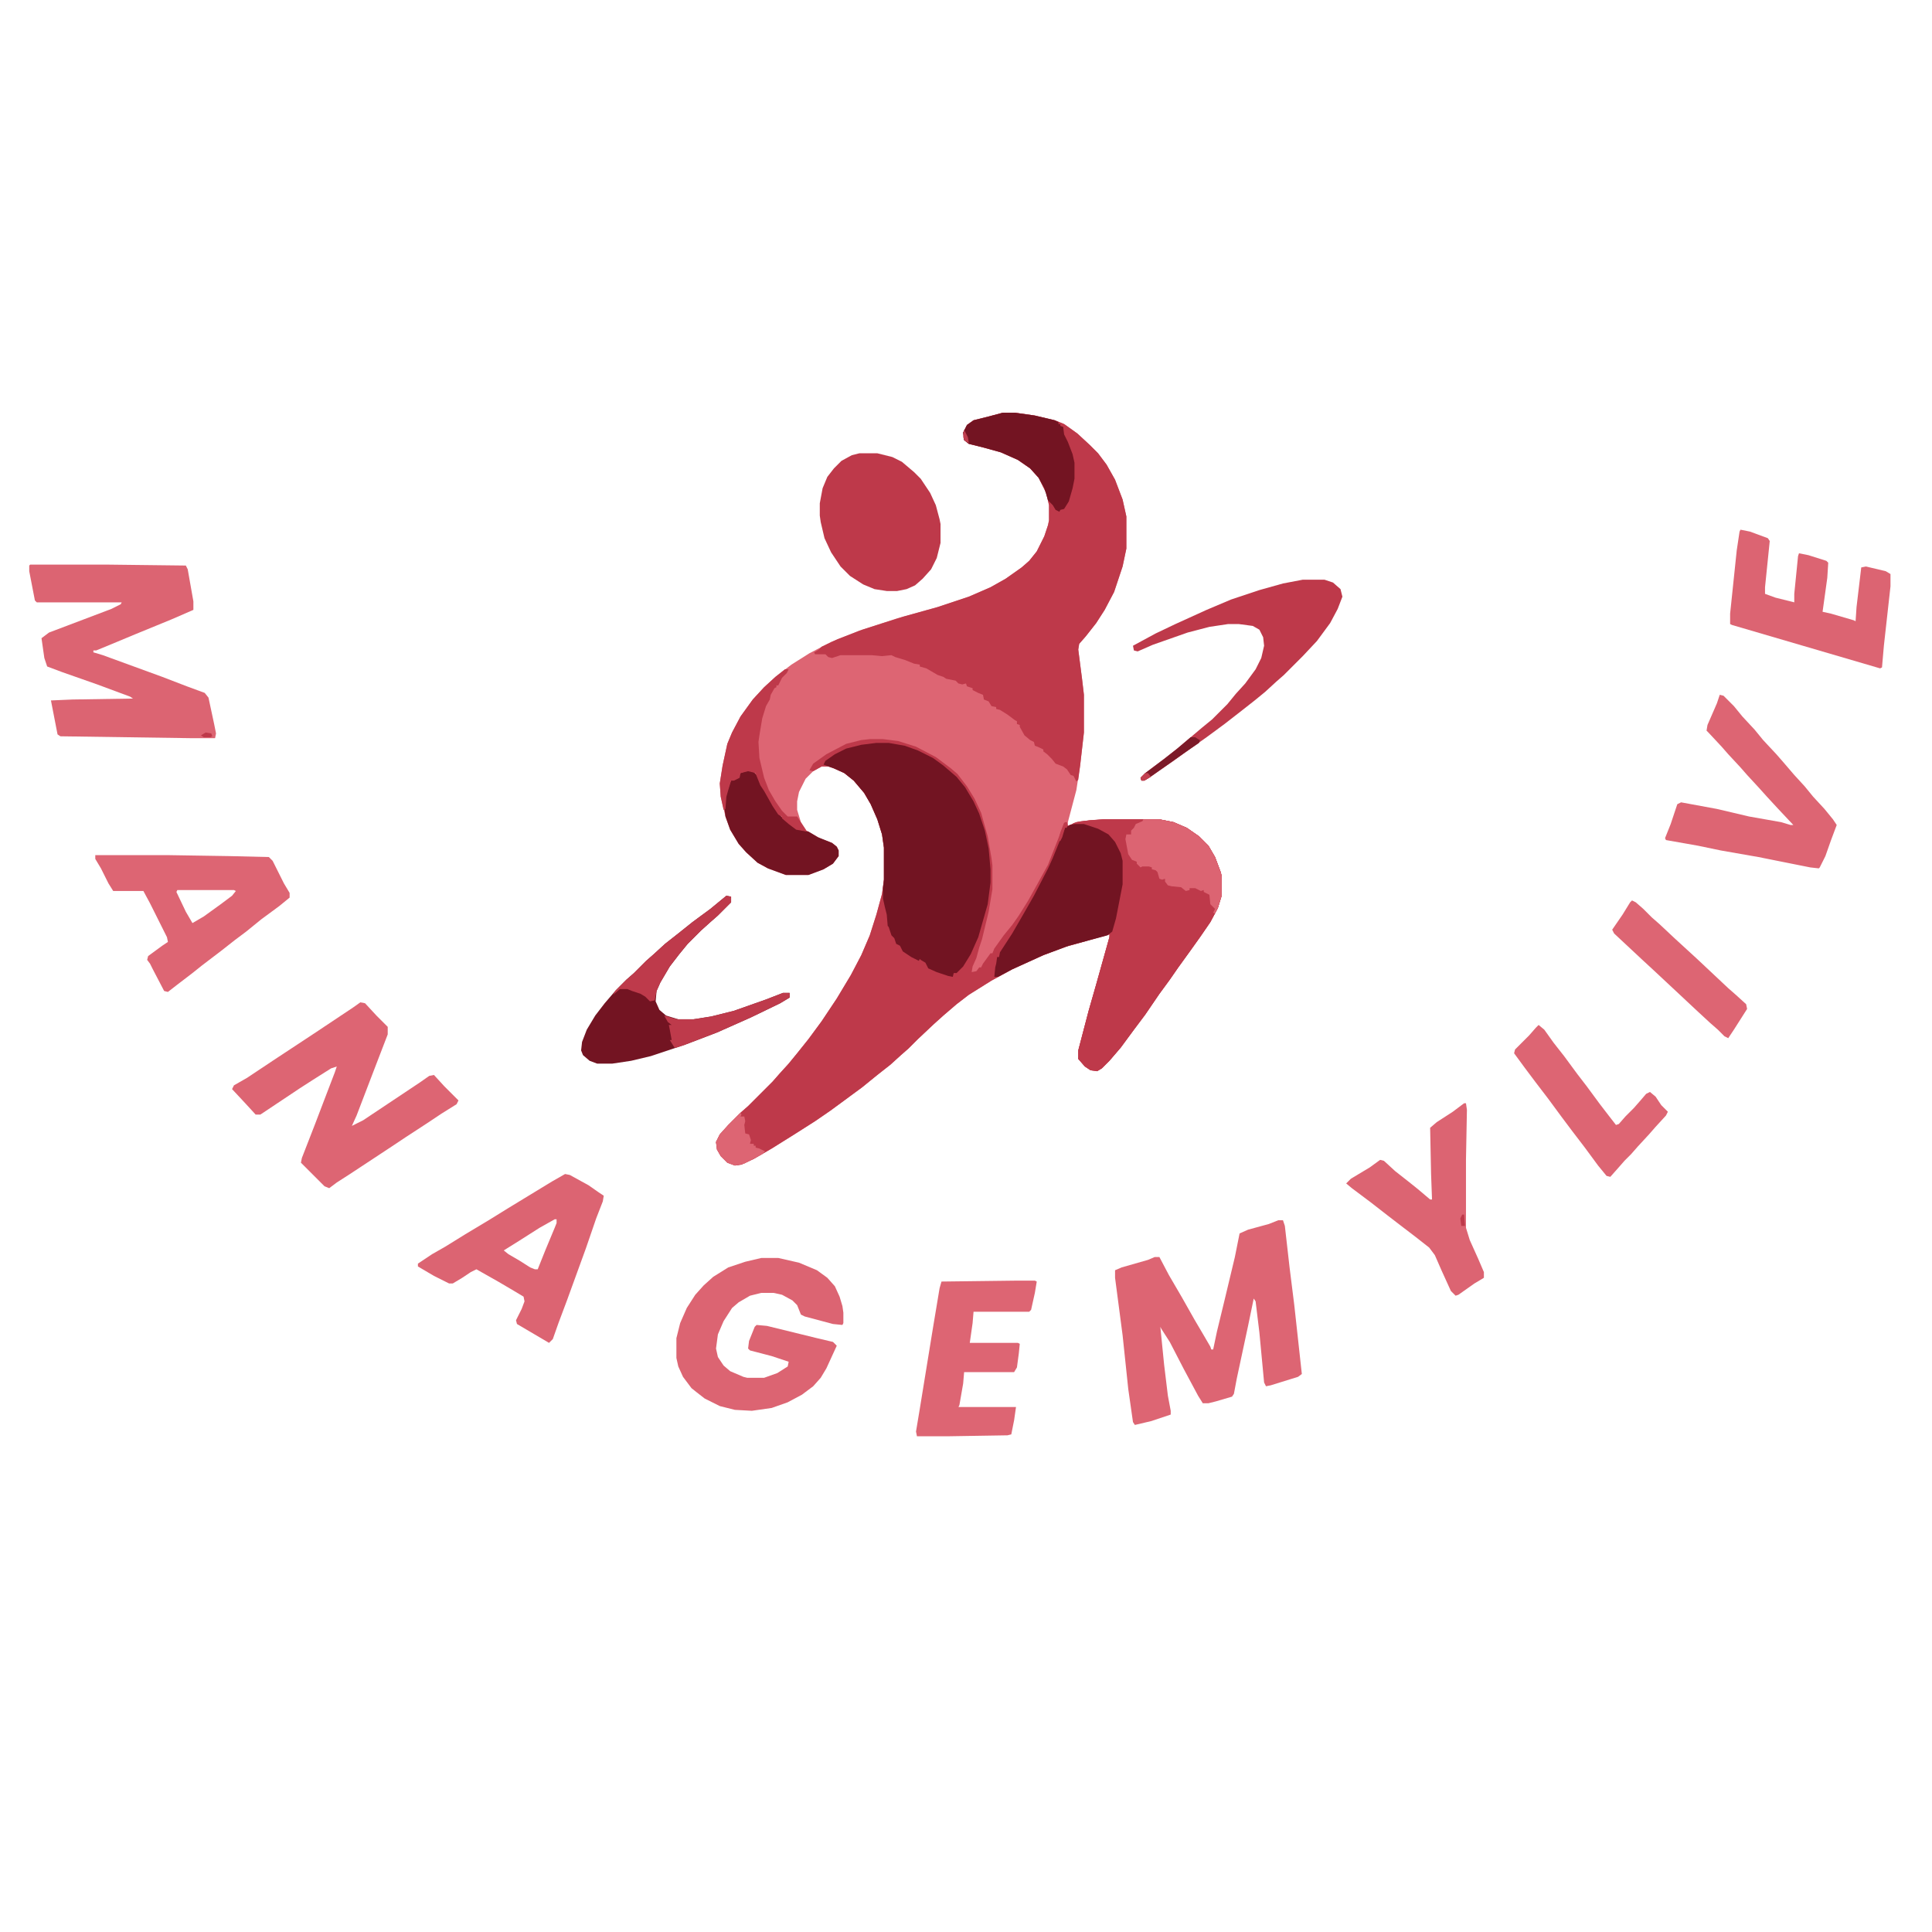 <?xml version="1.0" encoding="UTF-8"?>
<svg version="1.1" viewBox="0 0 2048 1189" width="1280" height="1280" xmlns="http://www.w3.org/2000/svg">
<path transform="translate(1063,8)" d="m0 0h13l21 3 21 5 10 4 14 10 13 12 9 9 9 12 9 16 8 21 4 18v34l-4 19-9 27-10 19-9 14-11 14-7 8-1 6 4 31 2 17v40l-4 35-4 26-9 34v4l9-4 14-2 15-1h59l15 3 14 6 13 9 10 10 7 12 6 16 1 4v21l-4 13-8 15-11 16-10 14-13 18-9 13-11 15-15 22-12 16-14 19-12 14-8 8-5 3-7-1-6-4-7-8v-9l11-42 8-28 14-50v-3l-21 6-25 7-24 9-33 15-22 12-24 15-13 10-14 12-10 9-17 16-10 10-8 7-11 10-14 11-16 13-19 14-15 11-16 11-22 14-24 15-19 11-13 6-7 1-8-3-7-7-4-7-1-8 4-8 9-10 13-13 8-7 26-26 7-8 10-11 9-11 12-15 14-19 16-24 15-25 11-21 9-21 7-22 6-22 2-15v-34l-2-14-5-16-7-16-7-12-11-13-10-8-11-5-6-2h-7l-9 5-8 8-7 14-2 10v9l4 13 6 9 14 8 13 5 5 4 2 4v6l-6 8-10 6-16 6h-24l-19-7-11-6-12-11-8-9-9-15-5-14-5-21-1-14 3-19 5-23 5-12 9-17 13-18 12-13 12-11 17-13 19-12 23-12 30-12 40-13 43-12 33-11 23-10 16-9 17-12 8-7 8-10 8-16 4-12 1-5v-16l-3-13-8-16-9-10-13-9-18-8-18-5-16-4-5-4-1-8 4-8 7-5 16-4z" fill="#DD6573"/>
<path transform="translate(922,354)" d="m0 0h14l16 2 19 6 21 11 16 12 7 6 10 13 8 13 7 15 7 25 4 23 1 8v25l-4 24-7 29-3 9-3 11-4 9-1 6 5-1 3-4h2l2-4 8-11h2l2-5 10-14 9-11 7-10 10-16 10-18 11-20 11-28 6-16 3-1 1 4 9-4 14-2 15-1h59l15 3 14 6 13 9 10 10 7 12 6 16 1 4v21l-4 13-8 15-11 16-10 14-13 18-9 13-11 15-15 22-12 16-14 19-12 14-8 8-5 3-7-1-6-4-7-8v-9l11-42 8-28 14-50v-3l-21 6-25 7-24 9-33 15-22 12-24 15-13 10-14 12-10 9-17 16-10 10-8 7-11 10-14 11-16 13-19 14-15 11-16 11-22 14-24 15-19 11-13 6-7 1-8-3-7-7-4-7-1-8 4-8 9-10 13-13 8-7 26-26 7-8 10-11 9-11 12-15 14-19 16-24 15-25 11-21 9-21 7-22 6-22 2-15v-34l-2-14-5-16-7-16-7-12-11-13-10-8-11-5-6-2h-7l-9 5-4-1 4-7 14-10 21-11 16-4z" fill="#BE394A"/>
<path transform="translate(1063,8)" d="m0 0h13l21 3 21 5 10 4 14 10 13 12 9 9 9 12 9 16 8 21 4 18v34l-4 19-9 27-10 19-9 14-11 14-7 8-1 6 4 31 2 17v40l-4 35-2 15-2 2-3-6-3-1-4-6-4-3-8-3-4-5-5-5-4-3v-2l-4-2-5-2-1-4-4-2-6-5-5-9v-2l-3-1v-3l-2-1-8-6-8-5-4-1v-2l-5-1-3-5-5-2-1-5-5-2-6-3v-2l-6-2-1-3-4 1-4-1-3-3-10-2-3-2-6-2-12-7-7-2v-2l-6-1-10-4-10-3-4-2-10 1-11-1h-33l-9 3-4-1-3-3h-11l-1-2 5-3 3-3 17-8 26-10 44-14 36-10 33-11 23-10 16-9 17-12 8-7 8-10 8-16 4-12 1-5v-16l-3-13-8-16-9-10-13-9-18-8-18-5-16-4-5-4-1-8 4-8 7-5 16-4z" fill="#BE394A"/>
<path transform="translate(929,358)" d="m0 0h13l17 3 14 5 16 8 11 8 14 12 9 11 9 15 6 13 6 18 4 19 2 22v14l-3 23-10 35-8 18-8 13-7 7h-3l-1 4-5-1-12-4-9-4-3-6-5-3-1-1-1 2-8-4-9-6-3-6-4-2-2-6-3-3-3-9-1-1-1-12-2-8-2-9v-11l1-9v-34l-2-14-5-16-7-16-7-12-11-13-10-8-11-5-11-4 2-4 10-7 12-6 16-4z" fill="#721422"/>
<path transform="translate(32,169)" d="m0 0h81l84 1 2 4 6 34v9l-23 10-39 16-24 10-17 7h-3v2l10 3 63 23 26 10 19 7 4 5 6 28 2 10-1 5h-25l-139-2-3-2-7-36 23-1 64-1-3-2-35-13-37-13-16-6-3-9-3-21 8-6 66-25 10-5 1-2h-90l-2-2-6-31v-6z" fill="#DC6472"/>
<path transform="translate(1355,864)" d="m0 0h5l2 6 5 44 5 40 8 73-4 3-29 9-5 1-2-4-5-53-4-33-2-3-6 29-12 56-3 16-2 3-17 5-8 2h-6l-5-8-15-28-15-29-9-14-1-2 4 40 4 33 3 16v4l-21 7-17 4-2-3-5-35-6-57-8-61v-8l7-3 28-8 7-3h5l10 19 14 24 13 23 10 17 7 12 1 3h2l4-19 8-33 11-46 5-25 9-4 22-6z" fill="#DD6573"/>
<path transform="translate(1170,439)" d="m0 0h59l15 3 14 6 13 9 10 10 7 12 6 16 1 4v21l-4 13-8 15-11 16-10 14-13 18-9 13-11 15-15 22-12 16-14 19-12 14-8 8-5 3-7-1-6-4-7-8v-9l11-42 8-28 14-50 2-6 5-18 6-32v-25l-4-13-7-11-8-6-14-6-7-2h-13l2-2 8-2z" fill="#BE394A"/>
<path transform="translate(382,633)" d="m0 0 5 1 12 13 12 12v8l-15 39-18 47-5 11 12-6 60-40 10-7 5-1 11 12 15 15-2 4-16 10-15 10-23 15-15 10-44 29-14 9-8 6-5-2-25-25 1-5 14-36 8-21 13-34 2-6-6 2-19 12-14 9-42 28h-5l-11-12-14-15 2-4 14-8 27-18 44-29 42-28z" fill="#DD6573"/>
<path transform="translate(807,904)" d="m0 0h18l22 5 19 8 11 8 8 9 5 11 3 10 1 7v11l-1 2-10-1-30-8-4-2-4-10-5-5-11-6-9-2h-13l-12 3-12 7-7 6-9 14-6 14-2 15 2 9 6 9 7 6 14 6 4 1h18l14-5 11-7 1-5-18-6-23-6-2-2 1-8 6-15 2-2 11 1 53 13 17 4 4 4-11 24-6 10-8 9-12 9-15 8-17 6-21 3-18-1-16-4-16-8-9-7-5-4-9-12-5-11-2-9v-21l4-16 7-16 9-14 9-10 10-9 16-10 18-6z" fill="#DC6472"/>
<path transform="translate(911,51)" d="m0 0h19l16 4 10 5 13 11 7 7 10 15 6 13 4 15 1 5v20l-4 16-6 12-9 10-8 7-9 4-10 2h-11l-13-2-12-5-14-9-10-10-10-15-7-15-4-17-1-7v-13l3-16 5-12 7-9 8-8 11-6z" fill="#BE394A"/>
<path transform="translate(101,477)" d="m0 0h79l63 1 42 1 4 4 12 24 6 10v5l-11 9-19 14-16 13-12 9-14 11-21 16-10 8-17 13-9 7-4-1-12-23-3-6-3-4 1-4 15-11 6-4-1-5-18-36-7-13h-32l-5-8-8-16-6-10zm87 37-1 2 10 21 7 12 12-7 18-13 12-9 4-5-2-1z" fill="#DD6573"/>
<path transform="translate(599,815)" d="m0 0 5 1 20 11 10 7 6 4-1 6-7 18-11 32-20 55-9 24-6 17-4 4-34-20-1-4 6-12 3-8-1-5-10-6-17-10-23-13-6 3-9 6-10 6h-4l-16-8-17-10v-3l15-10 14-8 21-13 25-15 21-13 46-28zm-11 48-16 9-22 14-16 10 5 4 12 7 11 7 5 2h3l8-20 10-24 2-5v-4z" fill="#DC6472"/>
<path transform="translate(1823,307)" d="m0 0 4 1 11 11 9 11 13 14 9 11 14 15 7 8 12 14 11 12 9 11 12 13 9 11 4 6-6 16-6 17-6 12-1 1-9-1-55-11-40-7-24-5-34-6-1-2 6-15 7-21 4-2 38 7 34 8 34 6 10 3h3l-16-17-12-13-9-10-12-13-7-8-13-14-7-8-14-15-2-2 1-6 10-23z" fill="#DD6573"/>
<path transform="translate(1845,132)" d="m0 0 10 2 19 7 2 3-5 49v7l11 4 20 5v-9l4-40 1-3 10 2 19 6 2 2-1 16-5 36 9 2 24 7 2 1 1-15 5-42 5-1 21 5 5 3v13l-7 63-2 23-2 1-157-46-2-1v-11l7-67 3-20z" fill="#DC6472"/>
<path transform="translate(1079,928)" d="m0 0h18l2 1-2 12-4 18-2 2h-59l-1 12-3 21h51l2 1-1 10-2 15-3 5h-53l-1 12-4 23-1 2h61l-2 14-3 15-4 1-62 1h-34l-1-5 4-24 14-86 7-42 2-7z" fill="#DD6573"/>
<path transform="translate(1139,444)" d="m0 0h10l15 5 11 6 7 8 6 12 2 8v25l-7 36-4 14-5 4-41 11-27 10-33 15-15 8h-4l1-10 1-4 1-7h2l1-5 13-20 11-19 12-21 15-29 5-11 13-32 5-3z" fill="#721422"/>
<path transform="translate(1381,185)" d="m0 0h23l9 3 8 7 2 8-5 13-8 15-14 19-15 16-20 20-8 7-12 11-11 9-14 11-18 14-19 14-17 12-18 13-16 11-10 7-5 3h-3l-1-3 5-5 20-15 14-11 26-22 11-9 16-16 9-11 10-11 11-15 6-12 3-13-1-9-4-8-7-4-15-2h-11l-20 3-23 6-37 13-16 7-4-1-1-5 24-13 21-10 33-15 26-11 30-10 25-7z" fill="#BE394A"/>
<path transform="translate(1552,740)" d="m0 0h2l1 7-1 53v72l4 13 9 20 6 14v6l-10 6-17 12-3 1-5-5-10-22-7-16-6-8-14-11-17-13-13-10-18-14-20-15-6-5 5-5 20-12 11-8 4 1 12 11 14 11 10 8 13 11h2l-1-27-1-49 7-6 17-11z" fill="#DC6472"/>
<path transform="translate(770,520)" d="m0 0 5 1v6l-14 14-8 7-10 9-14 14-9 11-10 13-10 17-4 9-1 11 4 9 7 6 13 4h16l19-3 24-6 34-12 18-7h7v5l-10 6-31 15-36 16-34 13-36 12-21 5-20 3h-16l-8-3-7-6-2-5 1-9 5-13 9-15 10-13 12-14 11-11 8-7 13-13 8-7 12-11 14-11 15-12 19-14z" fill="#731422"/>
<path transform="translate(1631,657)" d="m0 0 6 5 10 14 11 14 14 19 10 13 14 19 10 13 7 9 3-1 7-8 9-9 7-8 6-7 4-2 6 5 6 9 7 7-2 4-11 12-7 8-12 13-7 8-7 7-7 8-8 9-4-1-9-11-14-19-13-17-12-16-14-19-13-17-12-16-11-15 1-4 15-15 7-8z" fill="#DD6573"/>
<path transform="translate(793,387)" d="m0 0 6 2 4 4 5 11 10 18 7 11 5 5 11 9 6 3 10 2 10 6 15 6 5 4 2 4v6l-6 8-10 6-16 6h-24l-19-7-11-6-12-11-8-9-9-15-5-14-1-8 1-13 5-15 1-2 8-4 2-4z" fill="#731422"/>
<path transform="translate(1730,525)" d="m0 0 4 2 8 7 9 9 8 7 16 15 24 22 33 31 8 7 11 10 1 5-14 22-6 9-4-2-7-7-8-7-13-12-46-43-13-12-30-28-2-4 11-16 8-13z" fill="#DD6573"/>
<path transform="translate(1063,8)" d="m0 0h13l21 3 21 5 4 2v2h2v2l3 1 1 8 4 8 5 13 2 9v17l-2 10-4 14-5 8-4 1-1 2-4-2-3-5-5-5-4-13-6-11-9-10-13-9-18-8-18-5-16-4-5-4-1-8 4-8 7-5 16-4z" fill="#731422"/>
<path transform="translate(1212,439)" d="m0 0h17l15 3 14 6 13 9 10 10 7 12 6 16 1 4v21l-4 13-3 6-2-1 2-4-5-5-1-10-6-3v-2l-3 1-6-3h-6v2l-4 1-5-4-10-1-4-1-3-4v-3l-3 1-3-1-2-7-2-2-4-1v-2l-3-1h-7l-2 1-4-4v-2l-5-2-4-6-3-16 1-5h5v-4l3-3 2-4 7-3z" fill="#DC6472"/>
<path transform="translate(832,280)" d="m0 0h4l-2 4-5 5-4 8h-2v2l-2 1-4 7-1 5-4 7-4 13-3 18-1 7 1 17 5 21 5 13 7 12 7 10 6 6h10l9 14 1 2-11-2-8-6-7-6v-2l-4-2-6-9-9-16-4-6-4-10-1-3-8-2-8 2-1 5-6 3h-3l-3 10-2 7-1 13-2 1-3-14-1-14 3-19 5-23 5-12 9-17 13-18 12-13 12-11z" fill="#BE394A"/>
<path transform="translate(770,520)" d="m0 0 5 1v6l-14 14-8 7-10 9-14 14-9 11-10 13-10 17-4 9-2 10-5 1-5-5-5-3-9-3-5-2h-8l-7 6 2-4 12-12 8-7 13-13 8-7 12-11 14-11 15-12 19-14z" fill="#BE3A4B"/>
<path transform="translate(830,623)" d="m0 0h7v5l-10 6-31 15-36 16-34 13-9 3h-2l-5-8h2l-2-11-1-5h3l-4-3-4-7 10 3 5 1h16l19-3 24-6 34-12z" fill="#BE3A4B"/>
<path transform="translate(785,750)" d="m0 0 1 2-1 2h4l1 5-1 4 1 9 4 1 2 6-1 4h4v2h2v2l4 1 6 3-3 3-19 10-10 2-8-3-7-7-4-7-1-8 4-8 9-10z" fill="#DD6573"/>
<path transform="translate(1262,352)" d="m0 0h5l3 2 2 1-1 3-16 11-34 24-8 5h-3l-1-3 5-5 20-15 14-11 13-11z" fill="#7C1A28"/>
<path transform="translate(1129,442)" d="m0 0h2v6h-2l-3 10-2 4h-2l2-9 4-10z" fill="#BF3A4B"/>
<path transform="translate(1214,390)" d="m0 0h3l3 4-7 4h-3l-1-3z" fill="#C34050"/>
<path transform="translate(1550,858)" d="m0 0h2l1 12h-4l-1-8z" fill="#BE394A"/>
<path transform="translate(1022,26)" d="m0 0 4 8 1 6-4-2-2-4z" fill="#BF3D4E"/>
<path transform="translate(218,347)" d="m0 0 6 1 1 3-2 1h-7l-3-2z" fill="#BE394A"/>
</svg>
